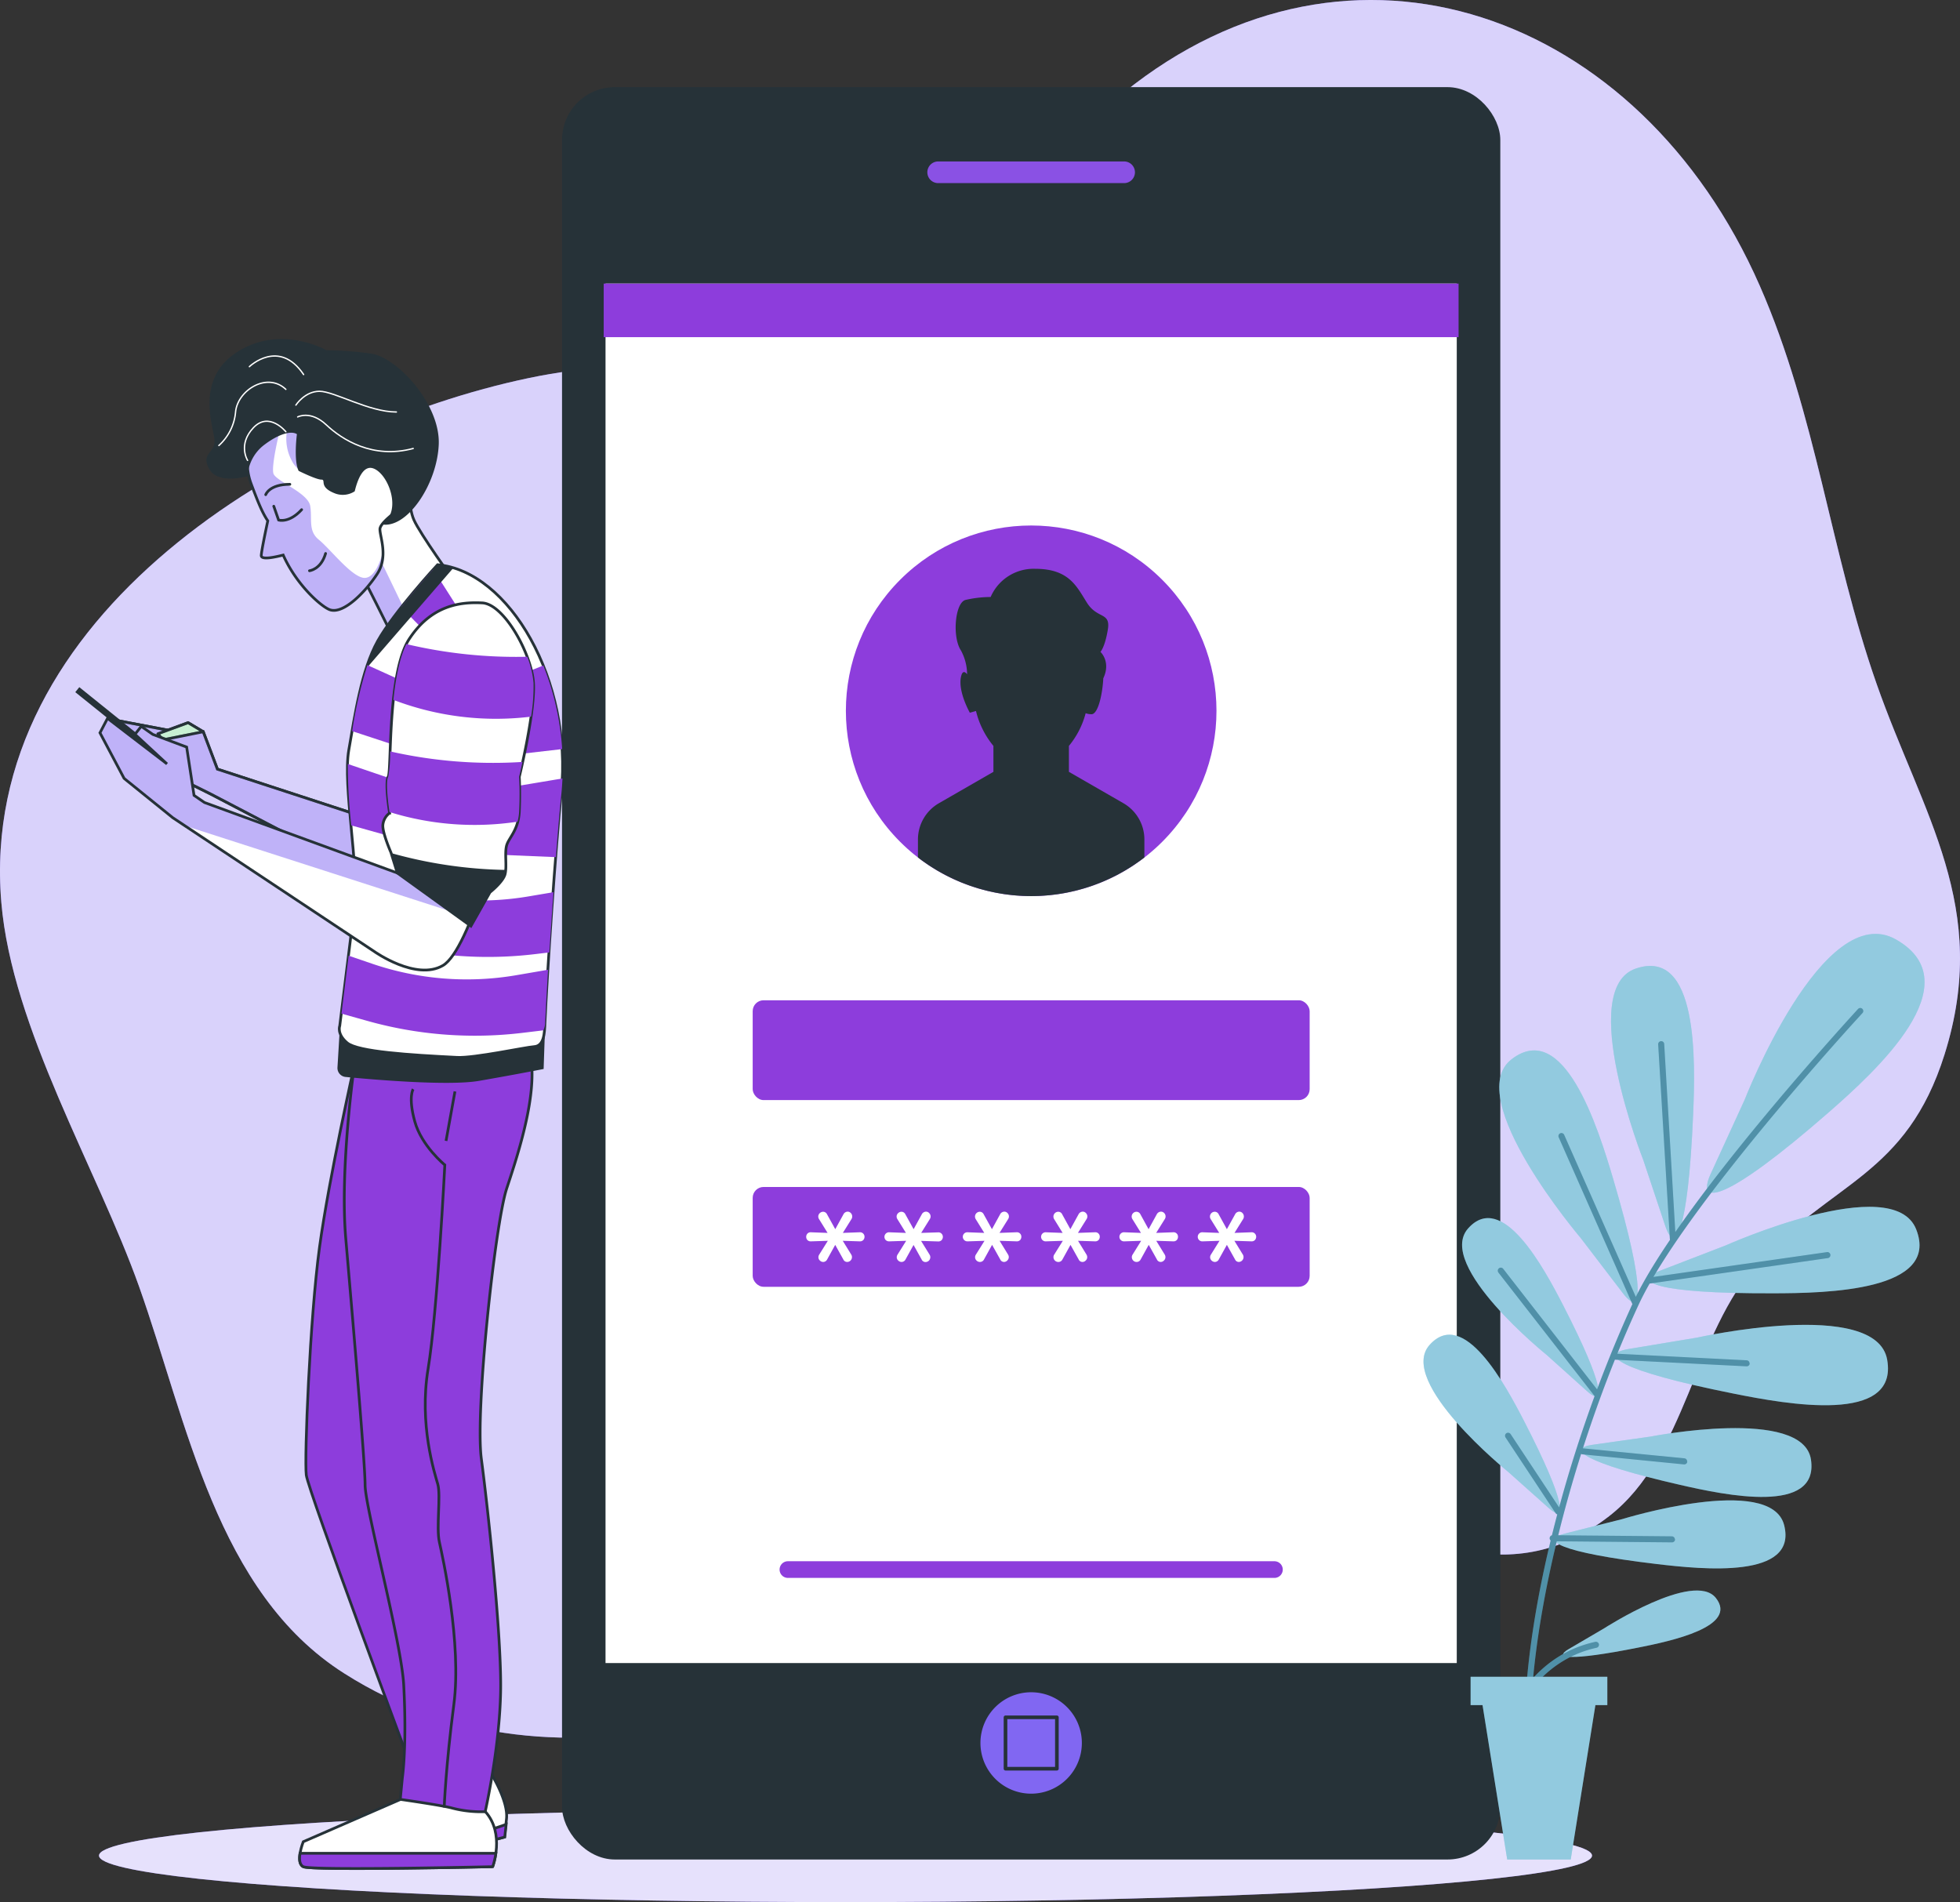 <svg xmlns="http://www.w3.org/2000/svg" xmlns:xlink="http://www.w3.org/1999/xlink" width="721.317" height="700" viewBox="0 0 721.317 700"><rect x="0" y="0" width="721.317" height="700" fill="#333333" stroke="none"/><defs><style>.a,.b,.c,.f,.g,.i,.n{fill:#fff;}.a,.ab,.b,.c,.i,.k,.l,.q,.r,.t,.u,.y,.z{stroke:#263238;}.a,.ab,.c,.i,.q,.r,.y,.z{stroke-miterlimit:10;}.a,.ab,.b,.q,.r,.t,.u{stroke-width:1.004px;}.aa,.b,.k,.l,.t,.u{stroke-linejoin:round;}.d,.l,.q,.w{fill:#8167f2;}.e{opacity:0.7;}.g{opacity:0.8;}.h{fill:#263238;}.i,.k,.l{stroke-width:1.337px;}.ab,.j{fill:#8d3ddc;}.k{fill:#8a51e4;}.aa,.k,.l,.z{stroke-linecap:round;}.m{fill:#64b4d2;}.n{opacity:0.3;}.o{opacity:0.2;}.p{clip-path:url(#a);}.q,.t,.w{opacity:0.5;}.aa,.r,.u,.y,.z{fill:none;}.s{clip-path:url(#b);}.t{fill:#92e3a9;}.v{clip-path:url(#c);}.x{clip-path:url(#d);}.aa{stroke:#fff;stroke-width:0.5px;}.ac{clip-path:url(#e);}</style><clipPath id="a"><path class="a" d="M165.188,230.152l-58.525-19.106-5.207-13.756-11.89-.373L67.99,192.83l2.595,4.461L97.741,217l6.7,3.341,61.209,31.973Z" transform="translate(-67.99 -192.83)"/></clipPath><clipPath id="b"><path class="b" d="M94.134,196.8l-5.581-3.341L77.41,197.548l1.848,2.222Z" transform="translate(-77.41 -193.46)"/></clipPath><clipPath id="c"><path class="a" d="M138.758,145.858s-.906,8,1.351,13.134S154.9,181.528,154.9,181.528l-23.389,18.75s-9.7-19.55-11.552-22.713-4.07-16.777,1.955-26.535S136.607,138.642,138.758,145.858Z" transform="translate(-117.978 -141.747)"/></clipPath><clipPath id="d"><path class="c" d="M163.3,147.316c-1.44-8.886-11.623-26.961-27.779-26.268-10.486.462-15.391,2.577-19.941,5.154a58.648,58.648,0,0,0-10.308,7.713c-7.891,9.473-10.664,12.068-9.135,19.319a21.753,21.753,0,0,0,1.333,8.5c2.417,6.451,4.07,10.664,6.167,13.738-.64,3-2.31,10.93-2.4,12.743s5.332.551,8.069-.142c5.083,11.374,14.4,19.266,17.293,20.172,5.047,1.582,13.027-6.718,17.257-13.152s1.031-13.667,1.049-16.546,9.508-9.206,13.027-11.215S164.721,156.185,163.3,147.316Z" transform="translate(-95.733 -121.029)"/></clipPath><clipPath id="e"><path class="a" d="M206.225,171.54s12.6,8.584,12.885,28.863c.124,8.886-.8,17.186-2.844,31.742s-14.734,61.955-24.615,67.714-25.219-5.118-25.219-5.118L92.249,245.492,74.316,231.007,65.43,214.23l2.79-5.332L90.1,225.675,78.315,214.781l2.31-2.932,4.265,2.968,12.441,4.656,2.719,17.773,3.839,2.63,70.966,25.93s-.889-38.193-.231-45.5,1.564-25.664,9.384-38.975" transform="translate(-65.43 -171.54)"/></clipPath></defs><g transform="translate(-44.73 -43.816)"><g transform="translate(44.73 43.816)"><path class="d" d="M692.364,149c-44.218-100.824-150.356-138.786-234.1-71.09-32.7,26.41-53.1,68.442-93.146,85.309-37.571,15.818-85.166,11.161-125.795,19.728-86.517,18.128-203,86.908-194.113,192.886C49.1,422.256,80.417,473.814,95.9,517.25c17.773,49.977,28.436,112.5,75.48,142.376,80.652,51.292,177.94,9.366,250.594-31.991,39.1-22.234,60.622-35.9,102.726-28.276,38.975,7.109,74.076,31.991,112.163,2.47,28.6-22.162,30.96-67.074,54.971-93.448,27.05-29.716,54.473-31.866,68.531-76.529,17.044-54.189-8.069-88.046-25.042-136.458S713.194,196.437,692.364,149Z" transform="translate(-44.73 -43.816)"/><g class="e"><path class="f" d="M692.364,149c-44.218-100.824-150.356-138.786-234.1-71.09-32.7,26.41-53.1,68.442-93.146,85.309-37.571,15.818-85.166,11.161-125.795,19.728-86.517,18.128-203,86.908-194.113,192.886C49.1,422.256,80.417,473.814,95.9,517.25c17.773,49.977,28.436,112.5,75.48,142.376,80.652,51.292,177.94,9.366,250.594-31.991,39.1-22.234,60.622-35.9,102.726-28.276,38.975,7.109,74.076,31.991,112.163,2.47,28.6-22.162,30.96-67.074,54.971-93.448,27.05-29.716,54.473-31.866,68.531-76.529,17.044-54.189-8.069-88.046-25.042-136.458S713.194,196.437,692.364,149Z" transform="translate(-44.73 -43.816)"/></g></g><g transform="translate(81.164 709.586)"><ellipse class="d" cx="274.729" cy="17.115" rx="274.729" ry="17.115"/><ellipse class="g" cx="274.729" cy="17.115" rx="274.729" ry="17.115"/></g><g transform="translate(251.568 75.885)"><rect class="h" width="345.304" height="652.255" rx="19.43"/><rect class="i" width="314.611" height="509.008" transform="translate(15.338 71.624)"/><circle class="j" cx="68.194" cy="68.194" r="68.194" transform="translate(76.214 229.515) rotate(-45)"/><path class="j" d="M388.276,373.232H209.235a3.057,3.057,0,0,1-3.075-3.057h0a3.057,3.057,0,0,1,3.075-3.075H388.276a3.057,3.057,0,0,1,3.057,3.075h0A3.057,3.057,0,0,1,388.276,373.232Z" transform="translate(-126.094 175.392)"/><rect class="j" width="204.972" height="36.736" rx="4.01" transform="translate(70.166 336.045)"/><rect class="j" width="204.972" height="36.736" rx="4.01" transform="translate(70.166 404.754)"/><path class="h" d="M310.432,247.872,290.367,236.32v-9.544a31.385,31.385,0,0,0,6.167-12.032,6.469,6.469,0,0,0,2.151.373c2.488,0,4.07-7.713,4.337-13.223,2.9-6.132-1.049-9.722-1.049-9.722s1.635-1.635,2.719-8.193-3.821-3.821-7.642-9.828S290.492,161.6,277.944,161.6a17.239,17.239,0,0,0-16.386,10.379,41.52,41.52,0,0,0-9.277,1.084c-3.839,1.084-4.923,13.649-1.653,18.572A18.715,18.715,0,0,1,252.9,200.4c-.871-1.066-1.777-1.351-2.275,1.066-1.084,5.456,3.288,13.1,3.288,13.1l2.257-.64a31.991,31.991,0,0,0,6.416,12.85v9.544l-20.065,11.552a15.427,15.427,0,0,0-7.713,13.347v6.611a68.158,68.158,0,0,0,83.336,0V261.22A15.391,15.391,0,0,0,310.432,247.872Z" transform="translate(-103.826 15.66)"/><path class="f" d="M217.946,313.229a1.778,1.778,0,0,1-1.226-.515,1.653,1.653,0,0,1-.551-1.244,1.777,1.777,0,0,1,.266-.906l3.2-5.119-6.238.2a1.671,1.671,0,0,1-1.28-.48,1.777,1.777,0,0,1,0-2.364,1.617,1.617,0,0,1,1.28-.5l6.149.231-3.163-5.1a1.777,1.777,0,0,1-.267-.924,1.653,1.653,0,0,1,.551-1.244,1.778,1.778,0,0,1,1.226-.515,1.6,1.6,0,0,1,1.44.924l3.039,5.492,3-5.456a1.777,1.777,0,0,1,1.546-1,1.617,1.617,0,0,1,1.191.533,1.812,1.812,0,0,1,.267,2.133l-3.217,5.154,6.238-.231a1.617,1.617,0,0,1,1.28.5,1.653,1.653,0,0,1,.462,1.173,1.777,1.777,0,0,1-.462,1.191,1.671,1.671,0,0,1-1.28.48l-6.274-.2,3.128,5.065a1.782,1.782,0,0,1-1.511,2.719,1.564,1.564,0,0,1-1.422-.96l-2.968-5.332-2.95,5.332A1.67,1.67,0,0,1,217.946,313.229Z" transform="translate(-121.814 119.126)"/><path class="f" d="M234.178,313.229a1.777,1.777,0,0,1-1.226-.515,1.653,1.653,0,0,1-.551-1.244,1.778,1.778,0,0,1,.267-.906l3.2-5.119-6.22.2a1.778,1.778,0,0,1-1.3-.48,1.688,1.688,0,0,1,1.3-2.861l6.132.231-3.163-5.1a1.778,1.778,0,0,1-.267-.924,1.653,1.653,0,0,1,.551-1.244,1.777,1.777,0,0,1,1.226-.515,1.6,1.6,0,0,1,1.44.924l3.039,5.492,3-5.456a1.777,1.777,0,0,1,1.546-1,1.581,1.581,0,0,1,1.191.533,1.739,1.739,0,0,1,.267,2.133l-3.217,5.154,6.256-.2a1.581,1.581,0,0,1,1.262.5,1.653,1.653,0,0,1,.462,1.173,1.778,1.778,0,0,1-.462,1.191,1.635,1.635,0,0,1-1.262.48l-6.292-.2,3.128,5.065a1.782,1.782,0,0,1-1.511,2.719,1.564,1.564,0,0,1-1.422-.96l-2.968-5.332-2.95,5.332A1.671,1.671,0,0,1,234.178,313.229Z" transform="translate(-109.218 119.126)"/><path class="f" d="M250.408,313.229a1.777,1.777,0,0,1-1.244-.515,1.653,1.653,0,0,1-.551-1.244,1.778,1.778,0,0,1,.267-.906l3.2-5.118-6.22.2a1.688,1.688,0,0,1-1.3-2.844,1.671,1.671,0,0,1,1.3-.5l6.132.231-3.164-5.1a1.783,1.783,0,0,1,1.528-2.684,1.6,1.6,0,0,1,1.422.924l3.039,5.492,3-5.456a1.777,1.777,0,0,1,1.546-1,1.582,1.582,0,0,1,1.191.533,1.739,1.739,0,0,1,.267,2.133l-3.217,5.154,6.256-.231a1.617,1.617,0,0,1,1.777,1.671,1.777,1.777,0,0,1-.444,1.191,1.671,1.671,0,0,1-1.28.48l-6.274-.2,3.11,5.065a1.726,1.726,0,0,1-.284,2.186,1.671,1.671,0,0,1-1.209.533,1.546,1.546,0,0,1-1.4-.96l-2.986-5.332-2.95,5.332a1.653,1.653,0,0,1-1.511.96Z" transform="translate(-96.603 119.126)"/><path class="f" d="M266.624,313.229a1.79,1.79,0,0,1-1.777-1.76,1.67,1.67,0,0,1,.249-.906l3.2-5.119-6.22.2a1.674,1.674,0,1,1,0-3.341l6.149.231-3.146-5.1a1.783,1.783,0,0,1,1.529-2.684,1.6,1.6,0,0,1,1.44.924l3.021,5.492,3-5.456a1.777,1.777,0,0,1,1.546-1,1.581,1.581,0,0,1,1.191.533,1.739,1.739,0,0,1,.267,2.133l-3.217,5.154,6.256-.231a1.617,1.617,0,0,1,1.777,1.671,1.778,1.778,0,0,1-.444,1.191,1.672,1.672,0,0,1-1.28.48l-6.274-.2L277,310.51a1.777,1.777,0,0,1,.267.942,1.652,1.652,0,0,1-.551,1.244,1.671,1.671,0,0,1-1.209.533,1.546,1.546,0,0,1-1.4-.96l-2.986-5.332-2.95,5.332a1.653,1.653,0,0,1-1.546.96Z" transform="translate(-83.992 119.126)"/><path class="f" d="M282.844,313.229a1.762,1.762,0,0,1-1.511-2.666l3.181-5.119-6.22.2a1.674,1.674,0,1,1,0-3.341l6.149.231-3.164-5.1a1.769,1.769,0,0,1,1.511-2.684,1.6,1.6,0,0,1,1.44.924l3.021,5.492,3-5.456a1.777,1.777,0,0,1,1.546-1,1.618,1.618,0,0,1,1.209.533,1.765,1.765,0,0,1,.249,2.133l-3.217,5.154,6.256-.231a1.617,1.617,0,0,1,1.777,1.671,1.777,1.777,0,0,1-.444,1.191,1.671,1.671,0,0,1-1.28.48l-6.274-.2,3.11,5.065a1.778,1.778,0,0,1,.267.942,1.653,1.653,0,0,1-.551,1.244,1.671,1.671,0,0,1-1.209.533,1.546,1.546,0,0,1-1.4-.96l-2.986-5.332-2.95,5.332a1.653,1.653,0,0,1-1.511.96Z" transform="translate(-71.385 119.126)"/><path class="f" d="M299.077,313.229a1.778,1.778,0,0,1-1.226-.515,1.652,1.652,0,0,1-.551-1.244,1.777,1.777,0,0,1,.266-.906l3.181-5.118-6.22.2a1.674,1.674,0,0,1-1.3-2.844,1.617,1.617,0,0,1,1.28-.5l6.149.231-3.163-5.1a1.77,1.77,0,0,1,1.511-2.684,1.6,1.6,0,0,1,1.44.924l3.021,5.492,3.021-5.456a1.777,1.777,0,0,1,1.528-1,1.618,1.618,0,0,1,1.208.533,1.812,1.812,0,0,1,.267,2.133l-3.217,5.154,6.238-.231a1.617,1.617,0,0,1,1.28.5,1.653,1.653,0,0,1,.462,1.173,1.777,1.777,0,0,1-.462,1.191,1.671,1.671,0,0,1-1.28.48l-6.274-.2,3.11,5.065a1.8,1.8,0,0,1-1.493,2.719,1.546,1.546,0,0,1-1.4-.96l-2.986-5.332-2.95,5.332a1.652,1.652,0,0,1-1.439.96Z" transform="translate(-58.791 119.126)"/><rect class="j" width="314.611" height="19.71" transform="translate(15.338 72.299)"/><path class="k" d="M309.461,86.183H241.036a4.656,4.656,0,0,1-4.656-4.656h0a4.656,4.656,0,0,1,4.656-4.656h68.425a4.656,4.656,0,0,1,4.656,4.656h0a4.656,4.656,0,0,1-4.656,4.656Z" transform="translate(-102.605 -50.193)"/><path class="d" d="M285.073,412.909a18.661,18.661,0,1,0-18.643,18.643A18.661,18.661,0,0,0,285.073,412.909Z" transform="translate(-93.768 196.479)"/><rect class="l" width="18.91" height="18.91" transform="translate(163.206 599.933)"/></g><g transform="translate(568.607 387.503)"><path class="m" d="M420.368,320.379s-24.775-62.951-2.719-70.433c22.962-7.8,21.949,33.768,21.061,54.029-1.866,43.294-6.647,51.345-10.219,40.77Zm-7.447,49.106c6.807,8.886,8.726-.32-3.555-41.89-5.758-19.55-18.27-59.094-37.465-44.254-18.43,14.218,25.432,65.759,25.432,65.759ZM399.77,405.563c6.487,5.758,6.611-1.511-8.8-31.529-7.234-14.058-22.536-42.512-35.065-28.436-12.032,13.578,28.969,46.582,28.969,46.582Zm-14.218,42.9c6.487,5.776,6.611-1.511-8.8-31.511-7.233-14.058-22.536-42.53-35.065-28.436-11.961,13.614,28.916,46.618,28.916,46.618Zm41.055-87.335c-10.379,4.052-2.133,8.46,41.215,8.335,20.332,0,61.849-.924,53-23.513-8.478-21.7-70.22,5.936-70.22,5.936Zm-11.819,28.863c-10.984,1.9-3.768,7.873,38.744,16.369,19.923,4,60.782,11.375,56.606-12.441-4-22.962-70.006-8.14-70.006-8.14Zm-13.223,35.243c-9.349,1.351-3.377,6.558,32.364,14.733,16.76,3.839,51.15,11.037,48.164-9.277-2.844-19.55-59.005-8.5-59.005-8.5Zm-10.042,32.648c-9.153,2.328-2.666,6.878,33.768,11.215,17.062,2.026,52.02,5.545,46.92-14.342-4.923-19.088-59.592-2.186-59.592-2.186ZM445.09,325.711c-5.332,11.943,5.741,10.13,43.383-22.713,17.63-15.409,53-47.648,24.988-63.7-26.89-15.427-55.806,59.005-55.806,59.005Zm-52.18,174.7c-5.634,3.288-.107,4.568,25.735-.587,12.121-2.4,36.772-7.731,28.436-18.252-8.069-10.13-41.126,11.2-41.126,11.2Z" transform="translate(-339.496 -237.196)"/><path class="n" d="M420.368,320.379s-24.775-62.951-2.719-70.433c22.962-7.8,21.949,33.768,21.061,54.029-1.866,43.294-6.647,51.345-10.219,40.77Zm-7.447,49.106c6.807,8.886,8.726-.32-3.555-41.89-5.758-19.55-18.27-59.094-37.465-44.254-18.43,14.218,25.432,65.759,25.432,65.759ZM399.77,405.563c6.487,5.758,6.611-1.511-8.8-31.529-7.234-14.058-22.536-42.512-35.065-28.436-12.032,13.578,28.969,46.582,28.969,46.582Zm-14.218,42.9c6.487,5.776,6.611-1.511-8.8-31.511-7.233-14.058-22.536-42.53-35.065-28.436-11.961,13.614,28.916,46.618,28.916,46.618Zm41.055-87.335c-10.379,4.052-2.133,8.46,41.215,8.335,20.332,0,61.849-.924,53-23.513-8.478-21.7-70.22,5.936-70.22,5.936Zm-11.819,28.863c-10.984,1.9-3.768,7.873,38.744,16.369,19.923,4,60.782,11.375,56.606-12.441-4-22.962-70.006-8.14-70.006-8.14Zm-13.223,35.243c-9.349,1.351-3.377,6.558,32.364,14.733,16.76,3.839,51.15,11.037,48.164-9.277-2.844-19.55-59.005-8.5-59.005-8.5Zm-10.042,32.648c-9.153,2.328-2.666,6.878,33.768,11.215,17.062,2.026,52.02,5.545,46.92-14.342-4.923-19.088-59.592-2.186-59.592-2.186ZM445.09,325.711c-5.332,11.943,5.741,10.13,43.383-22.713,17.63-15.409,53-47.648,24.988-63.7-26.89-15.427-55.806,59.005-55.806,59.005Zm-52.18,174.7c-5.634,3.288-.107,4.568,25.735-.587,12.121-2.4,36.772-7.731,28.436-18.252-8.069-10.13-41.126,11.2-41.126,11.2Z" transform="translate(-339.496 -237.196)"/><path class="m" d="M419.334,337.762l-4.319-71.855m-9.348,95.563-27.3-61.8M476.118,343.5,410.7,352.887m-19.177,41.89L356.1,349.332m41.641,31.511,48.8,2.453m-60.356,32.4,37.323,3.7M377.178,437.84l-18.537-27.885m16.4,37.731,43.881.409m-52.767,81.914a1.12,1.12,0,0,0,1.031-1.191c-2.79-41.908,13.418-110.546,39.42-166.885,16.617-36.007,81.754-106.778,82.447-107.489a1.12,1.12,0,0,0,0-1.582,1.1,1.1,0,0,0-1.564,0c-.658.711-66.061,71.748-82.82,108.075-26.481,57.708-42.477,125.1-39.633,168.022a1.138,1.138,0,0,0,1.12,1.049Zm53.158-191.145a1.12,1.12,0,0,0,1.049-1.173l-4.248-71.89a1.1,1.1,0,0,0-1.173-1.049,1.12,1.12,0,0,0-1.048,1.173l4.319,71.855a1.1,1.1,0,0,0,1.1,1.049Zm-13.258,23.62a1.12,1.12,0,0,0,.569-1.457l-27.316-61.8a1.106,1.106,0,0,0-2.026.889l27.3,61.8a1.12,1.12,0,0,0,1.013.675,1.1,1.1,0,0,0,.533-.107Zm4.727-8.531,65.385-9.348a1.12,1.12,0,1,0-.3-2.2l-65.386,9.348a1.1,1.1,0,0,0,.142,2.2Zm-18.643,41.712a1.12,1.12,0,0,0,.2-1.564L356.9,348.568a1.122,1.122,0,1,0-1.777,1.368l35.51,45.6a1.1,1.1,0,0,0,.871.427,1.12,1.12,0,0,0,.711-.3Zm55.38-12.316a1.12,1.12,0,0,0-1.066-1.155l-48.715-2.47a1.12,1.12,0,0,0-.107,2.222l48.8,2.47h0a1.12,1.12,0,0,0,1.155-1.066Zm-22.98,36.15a1.1,1.1,0,0,0-1-1.226l-37.323-3.679a1.1,1.1,0,0,0-1.209,1,1.12,1.12,0,0,0,1,1.208l37.323,3.7h.107a1.1,1.1,0,0,0,1.173-1Zm-46.831,19.266a1.12,1.12,0,0,0,.32-1.546l-18.448-27.885a1.138,1.138,0,0,0-1.546-.3,1.12,1.12,0,0,0-.32,1.546l18.448,27.885a1.156,1.156,0,0,0,.942.5,1.067,1.067,0,0,0,.675-.2Zm42.334,9.331a1.138,1.138,0,0,0-1.1-1.12l-43.881-.409h0a1.1,1.1,0,0,0-1.1,1.1,1.084,1.084,0,0,0,1.1,1.12l43.881.409h0a1.12,1.12,0,0,0,1.173-1.1Zm-58.881,65.616c.089-.2,7.571-20.812,30.071-25.735a1.119,1.119,0,0,0,.853-1.333,1.137,1.137,0,0,0-1.333-.835c-23.726,5.19-31.6,26.961-31.689,27.174a1.137,1.137,0,0,0,.693,1.422h.356a1.1,1.1,0,0,0,1.12-.693Zm4.994,16.3a1.12,1.12,0,0,0,1.031-1.191c-2.79-41.908,13.418-110.546,39.42-166.885,16.617-36.007,81.754-106.778,82.447-107.489a1.12,1.12,0,0,0,0-1.582,1.1,1.1,0,0,0-1.564,0c-.658.711-66.061,71.748-82.82,108.075-26.481,57.708-42.477,125.1-39.633,168.022a1.138,1.138,0,0,0,1.12,1.049Zm53.158-191.145a1.12,1.12,0,0,0,1.048-1.173l-4.248-71.89a1.1,1.1,0,0,0-1.173-1.049,1.12,1.12,0,0,0-1.048,1.173l4.319,71.855a1.1,1.1,0,0,0,1.1,1.049Zm-13.258,23.62a1.119,1.119,0,0,0,.569-1.457l-27.316-61.8a1.106,1.106,0,0,0-2.026.889l27.3,61.8a1.12,1.12,0,0,0,1.013.675,1.1,1.1,0,0,0,.533-.107Zm4.728-8.531,65.385-9.348a1.12,1.12,0,1,0-.3-2.2l-65.386,9.348a1.1,1.1,0,0,0,.142,2.2Zm-18.643,41.712a1.12,1.12,0,0,0,.2-1.564L356.9,348.568a1.122,1.122,0,0,0-1.777,1.368l35.51,45.6a1.1,1.1,0,0,0,.871.427,1.12,1.12,0,0,0,.711-.3Zm55.38-12.316a1.12,1.12,0,0,0-1.066-1.155l-48.715-2.47a1.12,1.12,0,0,0-.107,2.222l48.8,2.47h0a1.12,1.12,0,0,0,1.155-1.066Zm-22.98,36.15a1.1,1.1,0,0,0-1-1.226l-37.323-3.679a1.1,1.1,0,0,0-1.208,1,1.12,1.12,0,0,0,1,1.208l37.323,3.7h.107a1.1,1.1,0,0,0,1.173-1Zm-46.831,19.266a1.12,1.12,0,0,0,.32-1.546l-18.448-27.885a1.137,1.137,0,0,0-1.546-.3,1.12,1.12,0,0,0-.32,1.546l18.448,27.885a1.156,1.156,0,0,0,.942.5,1.067,1.067,0,0,0,.675-.2Zm42.334,9.331a1.138,1.138,0,0,0-1.1-1.12l-43.881-.409h0a1.1,1.1,0,0,0-1.1,1.1,1.084,1.084,0,0,0,1.1,1.12l43.881.409h0a1.12,1.12,0,0,0,1.173-1.1Zm-58.881,65.616c.089-.2,7.571-20.812,30.071-25.735a1.119,1.119,0,0,0,.853-1.333,1.137,1.137,0,0,0-1.333-.835c-23.727,5.19-31.6,26.961-31.689,27.174a1.137,1.137,0,0,0,.693,1.422h.356a1.1,1.1,0,0,0,1.119-.693Z" transform="translate(-327.532 -225.272)"/><path class="o" d="M419.334,337.762l-4.319-71.855m-9.348,95.563-27.3-61.8M476.118,343.5,410.7,352.887m-19.177,41.89L356.1,349.332m41.641,31.511,48.8,2.453m-60.356,32.4,37.323,3.7M377.178,437.84l-18.537-27.885m16.4,37.731,43.881.409m-52.767,81.914a1.12,1.12,0,0,0,1.031-1.191c-2.79-41.908,13.418-110.546,39.42-166.885,16.617-36.007,81.754-106.778,82.447-107.489a1.12,1.12,0,0,0,0-1.582,1.1,1.1,0,0,0-1.564,0c-.658.711-66.061,71.748-82.82,108.075-26.481,57.708-42.477,125.1-39.633,168.022a1.138,1.138,0,0,0,1.12,1.049Zm53.158-191.145a1.12,1.12,0,0,0,1.049-1.173l-4.248-71.89a1.1,1.1,0,0,0-1.173-1.049,1.12,1.12,0,0,0-1.048,1.173l4.319,71.855a1.1,1.1,0,0,0,1.1,1.049Zm-13.258,23.62a1.12,1.12,0,0,0,.569-1.457l-27.316-61.8a1.106,1.106,0,0,0-2.026.889l27.3,61.8a1.12,1.12,0,0,0,1.013.675,1.1,1.1,0,0,0,.533-.107Zm4.727-8.531,65.385-9.348a1.12,1.12,0,1,0-.3-2.2l-65.386,9.348a1.1,1.1,0,0,0,.142,2.2Zm-18.643,41.712a1.12,1.12,0,0,0,.2-1.564L356.9,348.568a1.122,1.122,0,1,0-1.777,1.368l35.51,45.6a1.1,1.1,0,0,0,.871.427,1.12,1.12,0,0,0,.711-.3Zm55.38-12.316a1.12,1.12,0,0,0-1.066-1.155l-48.715-2.47a1.12,1.12,0,0,0-.107,2.222l48.8,2.47h0a1.12,1.12,0,0,0,1.155-1.066Zm-22.98,36.15a1.1,1.1,0,0,0-1-1.226l-37.323-3.679a1.1,1.1,0,0,0-1.209,1,1.12,1.12,0,0,0,1,1.208l37.323,3.7h.107a1.1,1.1,0,0,0,1.173-1Zm-46.831,19.266a1.12,1.12,0,0,0,.32-1.546l-18.448-27.885a1.138,1.138,0,0,0-1.546-.3,1.12,1.12,0,0,0-.32,1.546l18.448,27.885a1.156,1.156,0,0,0,.942.5,1.067,1.067,0,0,0,.675-.2Zm42.334,9.331a1.138,1.138,0,0,0-1.1-1.12l-43.881-.409h0a1.1,1.1,0,0,0-1.1,1.1,1.084,1.084,0,0,0,1.1,1.12l43.881.409h0a1.12,1.12,0,0,0,1.173-1.1Zm-58.881,65.616c.089-.2,7.571-20.812,30.071-25.735a1.119,1.119,0,0,0,.853-1.333,1.137,1.137,0,0,0-1.333-.835c-23.726,5.19-31.6,26.961-31.689,27.174a1.137,1.137,0,0,0,.693,1.422h.356a1.1,1.1,0,0,0,1.12-.693Zm4.994,16.3a1.12,1.12,0,0,0,1.031-1.191c-2.79-41.908,13.418-110.546,39.42-166.885,16.617-36.007,81.754-106.778,82.447-107.489a1.12,1.12,0,0,0,0-1.582,1.1,1.1,0,0,0-1.564,0c-.658.711-66.061,71.748-82.82,108.075-26.481,57.708-42.477,125.1-39.633,168.022a1.138,1.138,0,0,0,1.12,1.049Zm53.158-191.145a1.12,1.12,0,0,0,1.048-1.173l-4.248-71.89a1.1,1.1,0,0,0-1.173-1.049,1.12,1.12,0,0,0-1.048,1.173l4.319,71.855a1.1,1.1,0,0,0,1.1,1.049Zm-13.258,23.62a1.119,1.119,0,0,0,.569-1.457l-27.316-61.8a1.106,1.106,0,0,0-2.026.889l27.3,61.8a1.12,1.12,0,0,0,1.013.675,1.1,1.1,0,0,0,.533-.107Zm4.728-8.531,65.385-9.348a1.12,1.12,0,1,0-.3-2.2l-65.386,9.348a1.1,1.1,0,0,0,.142,2.2Zm-18.643,41.712a1.12,1.12,0,0,0,.2-1.564L356.9,348.568a1.122,1.122,0,0,0-1.777,1.368l35.51,45.6a1.1,1.1,0,0,0,.871.427,1.12,1.12,0,0,0,.711-.3Zm55.38-12.316a1.12,1.12,0,0,0-1.066-1.155l-48.715-2.47a1.12,1.12,0,0,0-.107,2.222l48.8,2.47h0a1.12,1.12,0,0,0,1.155-1.066Zm-22.98,36.15a1.1,1.1,0,0,0-1-1.226l-37.323-3.679a1.1,1.1,0,0,0-1.208,1,1.12,1.12,0,0,0,1,1.208l37.323,3.7h.107a1.1,1.1,0,0,0,1.173-1Zm-46.831,19.266a1.12,1.12,0,0,0,.32-1.546l-18.448-27.885a1.137,1.137,0,0,0-1.546-.3,1.12,1.12,0,0,0-.32,1.546l18.448,27.885a1.156,1.156,0,0,0,.942.5,1.067,1.067,0,0,0,.675-.2Zm42.334,9.331a1.138,1.138,0,0,0-1.1-1.12l-43.881-.409h0a1.1,1.1,0,0,0-1.1,1.1,1.084,1.084,0,0,0,1.1,1.12l43.881.409h0a1.12,1.12,0,0,0,1.173-1.1Zm-58.881,65.616c.089-.2,7.571-20.812,30.071-25.735a1.119,1.119,0,0,0,.853-1.333,1.137,1.137,0,0,0-1.333-.835c-23.727,5.19-31.6,26.961-31.689,27.174a1.137,1.137,0,0,0,.693,1.422h.356a1.1,1.1,0,0,0,1.119-.693Z" transform="translate(-327.532 -225.272)"/><path class="m" d="M399.564,391.03H349.25v10.415h4.39l9.082,56.819h23.371l9.082-56.819h4.39Z" transform="translate(-331.915 -117.626)"/><path class="n" d="M399.564,391.03H349.25v10.415h4.39l9.082,56.819h23.371l9.082-56.819h4.39Z" transform="translate(-331.915 -117.626)"/></g><g transform="translate(72.42 168.604)"><path class="a" d="M165.188,230.152l-58.525-19.106-5.207-13.756-11.89-.373L67.99,192.83l2.595,4.461L97.741,217l6.7,3.341,61.209,31.973Z" transform="translate(-54.341 -52.781)"/><path class="b" d="M94.134,196.8l-5.581-3.341L77.41,197.548l1.848,2.222Z" transform="translate(-47.019 -52.292)"/><path class="f" d="M165.188,230.152l-58.525-19.106-5.207-13.756-11.89-.373L67.99,192.83l2.595,4.461L97.741,217l6.7,3.341,61.209,31.973Z" transform="translate(-54.341 -52.781)"/><g class="p" transform="translate(13.649 140.048)"><path class="q" d="M165.188,230.152l-58.525-19.106-5.207-13.756-11.89-.373L67.99,192.83l2.595,4.461L97.741,217l6.7,3.341,61.209,31.973Z" transform="translate(-67.99 -192.83)"/></g><path class="r" d="M165.188,230.152l-58.525-19.106-5.207-13.756-11.89-.373L67.99,192.83l2.595,4.461L97.741,217l6.7,3.341,61.209,31.973Z" transform="translate(-54.341 -52.781)"/><path class="f" d="M94.134,196.8l-5.581-3.341L77.41,197.548l1.848,2.222Z" transform="translate(-47.019 -52.292)"/><g class="s" transform="translate(30.391 141.168)"><path class="t" d="M94.134,196.8l-5.581-3.341L77.41,197.548l1.848,2.222Z" transform="translate(-77.41 -193.46)"/></g><path class="u" d="M94.134,196.8l-5.581-3.341L77.41,197.548l1.848,2.222Z" transform="translate(-47.019 -52.292)"/><path class="f" d="M138.758,145.858s-.906,8,1.351,13.134S154.9,181.528,154.9,181.528l-23.389,18.75s-9.7-19.55-11.552-22.713-4.07-16.777,1.955-26.535S136.607,138.642,138.758,145.858Z" transform="translate(-15.487 -92.487)"/><g class="v" transform="translate(102.491 49.26)"><path class="w" d="M125.3,158.52l10.148,21.043-5.4,7.7-10.2-18.217Z" transform="translate(-116.531 -128.71)"/></g><path class="r" d="M138.758,145.858s-.906,8,1.351,13.134S154.9,181.528,154.9,181.528l-23.389,18.75s-9.7-19.55-11.552-22.713-4.07-16.777,1.955-26.535S136.607,138.642,138.758,145.858Z" transform="translate(-15.487 -92.487)"/><path class="f" d="M163.3,147.316c-1.44-8.886-11.623-26.961-27.779-26.268-10.486.462-15.391,2.577-19.941,5.154a58.648,58.648,0,0,0-10.308,7.713c-7.891,9.473-10.664,12.068-9.135,19.319a21.753,21.753,0,0,0,1.333,8.5c2.417,6.451,4.07,10.664,6.167,13.738-.64,3-2.31,10.93-2.4,12.743s5.332.551,8.069-.142c5.083,11.374,14.4,19.266,17.293,20.172,5.047,1.582,13.027-6.718,17.257-13.152s1.031-13.667,1.049-16.546,9.508-9.206,13.027-11.215S164.721,156.185,163.3,147.316Z" transform="translate(-32.777 -108.59)"/><g class="x" transform="translate(62.956 12.439)"><path class="w" d="M96.181,149.573a21.753,21.753,0,0,0,1.333,8.5c2.417,6.451,4.07,10.664,6.167,13.738-.64,3-2.31,10.93-2.4,12.743s5.332.551,8.069-.142c5.083,11.374,14.4,19.266,17.293,20.172,5.047,1.582,13.027-6.718,17.257-13.152a12.956,12.956,0,0,0,2.008-5.332c-.231-.835-.391-1.351-.391-1.351s-2.382,9.153-7.109,7.962-11.961-10.664-16-13.934-2.382-7.571-3.181-12.441-12.743-9.153-13.543-11.943,1.991-14.343,1.991-14.343,4.532-6.043,3.555-3.555a16.92,16.92,0,0,0,1.191,13.134A9.064,9.064,0,0,0,120.8,154.8l4.337-21.487-9.153-7.571-10.664,4.443C97.354,139.727,94.635,142.322,96.181,149.573Z" transform="translate(-95.707 -117.367)"/></g><path class="y" d="M163.3,147.316c-1.44-8.886-11.623-26.961-27.779-26.268-10.486.462-15.391,2.577-19.941,5.154a58.648,58.648,0,0,0-10.308,7.713c-7.891,9.473-10.664,12.068-9.135,19.319a21.753,21.753,0,0,0,1.333,8.5c2.417,6.451,4.07,10.664,6.167,13.738-.64,3-2.31,10.93-2.4,12.743s5.332.551,8.069-.142c5.083,11.374,14.4,19.266,17.293,20.172,5.047,1.582,13.027-6.718,17.257-13.152s1.031-13.667,1.049-16.546,9.508-9.206,13.027-11.215S164.721,156.185,163.3,147.316Z" transform="translate(-32.777 -108.59)"/><path class="z" d="M101.42,148.64l1.777,5.083s3.821,1.262,8.478-3.821" transform="translate(-28.357 -87.129)"/><path class="z" d="M108.81,164.783s4.23-.427,5.936-6.363" transform="translate(-22.613 -79.527)"/><path class="z" d="M99.75,147.921s1.262-3.821,8.886-3.821" transform="translate(-29.655 -90.657)"/><path class="h" d="M148.373,119.415a126.293,126.293,0,0,0-16.724-1.28s-16.742-9.651-32.826.64-8.353,28.312-8.353,32.808-5.154,4.514-1.937,10.308,14.094,2.595,14.094,2.595a15.462,15.462,0,0,1,5.812-11.286c5.794-4.5,10.415-5.474,12.334-4.177,0,0-1.28,9.651.64,13.507,0,0,6.434,3.217,8.371,3.217s-1.262,2.719,5.154,5.136a8.033,8.033,0,0,0,7.109-.835c.942-3.91,3-9.793,6.842-8.424,5.634,2.008,10.77,15.871,3.146,20.6,9.171,1.671,20.279-14.556,20.936-29.343S157.9,121.086,148.373,119.415Z" transform="translate(-39.196 -114.03)"/><path class="aa" d="M106.37,130.409s4.728-2.542,10.521,2.9,17.062,12.707,31.991,8.709" transform="translate(-24.51 -101.76)"/><path class="aa" d="M106,129.923s3.252-5.083,8.691-5.083,18.146,7.624,28.294,7.624" transform="translate(-24.797 -105.628)"/><path class="aa" d="M110.58,134.894s-6.167-7.607-11.961-1.44-2.115,12-2.115,12" transform="translate(-33.074 -100.806)"/><path class="aa" d="M90.05,146.249A18.839,18.839,0,0,0,96.2,133.915c.729-7.98,11.623-14.876,18.5-8.335" transform="translate(-37.195 -107.078)"/><path class="aa" d="M96.37,121.456s10.895-10.521,19.959,2.9" transform="translate(-32.283 -111.307)"/><path class="a" d="M171.874,410.81s6.7,10.415,5.954,17.115l-.729,6.7s-24.58,6.736-29.787,6.736-32.773-2.613-32.773-2.613l-1.191-4.727a1.564,1.564,0,0,1,.853-1.777l24.58-11.463,7.749-8.478Z" transform="translate(-19.119 116.646)"/><path class="ab" d="M150.878,427.739c6.665.516,19.319-3.555,26.659-6.149l-.515,4.656s-24.668,6.736-29.876,6.736-32.773-2.613-32.773-2.613l-.853-3.377C117.928,427.011,142.063,427.064,150.878,427.739Z" transform="translate(-18.952 125.025)"/><path class="a" d="M143.9,416.766l-35.776,15.569s-3.057,7.66,0,9.188,69.7,0,69.7,0,4.6-12.1-2.666-20.225S143.9,416.766,143.9,416.766Z" transform="translate(-24.202 120.661)"/><path class="ab" d="M177.83,432.511s-66.647,1.528-69.7,0c-1.475-.746-1.528-2.9-1.191-4.941H179a27.107,27.107,0,0,1-1.173,4.941Z" transform="translate(-24.204 129.673)"/><path class="ab" d="M125.971,267.016s-9.348,41.428-12.885,67.341-5.616,77.826-4.87,83.78,37.962,105.712,37.962,105.712l3.714,8.886,26.055-5.207s-11.908-37.962-16.369-58.81-14.218-55.1-14.218-61.049,23.1-119.663,24.757-127.128,9.153-18.928,9.153-18.928L129.383,260.6Z" transform="translate(-23.192 -0.106)"/><path class="ab" d="M119.786,269.821s-5.474,37.838-3.217,64.141,7.109,82.305,7.109,90.64,13.454,58.117,14.218,73.756c1.191,22.589-.48,33.768-.48,33.768l-.8,8.193s15.693,2.239,19.123,3.217a42.479,42.479,0,0,0,12.139,1.315s5.7-25.113,5.7-46.511-4.745-65.439-7.109-83.283,5.083-86.677,9.313-99.527,13.472-40.06,7.251-53.958S119.786,269.821,119.786,269.821Z" transform="translate(-17.007 -2.911)"/><path class="h" d="M191.055,255.65l-.569,16.92s-10.13,2.008-23.78,4.372c-11.268,1.955-39.562-.515-49.088-1.44a3.306,3.306,0,0,1-3-3.554l.924-15.285Z" transform="translate(-18.11 -3.954)"/><path class="a" d="M151.159,160.75s-16,17.293-22.02,28.045-8.406,27.228-10.664,40.2,3.857,43.436,2.133,57.423l-5.456,44.058s-1.173,2.986,2.755,6.256,23.1,4.461,40.433,5.332c6.327.32,25.219-3.75,28.312-3.946,3.732-.231,3.857-4.976,4.017-8.709.746-17.542,3.91-64.3,5.989-84.669C200.94,203.209,177.5,163.114,151.159,160.75Z" transform="translate(-17.812 -77.716)"/><path class="j" d="M193.332,236.293c.711-9.224,1.422-17.595,2.044-23.62.178-1.777.284-3.555.373-5.332l-42.494,7.109-36.5-12.441a202.221,202.221,0,0,0,1.28,22.607l35.812,10.024Z" transform="translate(-16.442 -45.646)"/><path class="j" d="M139.6,161.73c-2.417,2.684-7.216,8.14-11.783,13.934L154.8,203.087l8.886-3.555Z" transform="translate(-7.838 -76.954)"/><path class="h" d="M146.859,160.75s-16,17.293-22.02,28.045a54.544,54.544,0,0,0-4.319,10.273l32.168-37.163A30.218,30.218,0,0,0,146.859,160.75Z" transform="translate(-13.512 -77.716)"/><path class="j" d="M117.65,205.835l34.905,11.481,42.388-4.87a99.4,99.4,0,0,0-6.949-30.764l-34.177,13.7L123.266,181.54A160.787,160.787,0,0,0,117.65,205.835Z" transform="translate(-15.742 -61.557)"/><path class="j" d="M179.457,248.943a108.075,108.075,0,0,1-52.856-4.319l-8.513-2.915-2.648,21.327,9.7,2.719a146.321,146.321,0,0,0,56.748,4.372l7.838-.942a7.108,7.108,0,0,0,.675-2.755c.213-4.745.586-11.641,1.066-19.55Z" transform="translate(-17.46 -14.789)"/><path class="j" d="M182.609,232.961a107.666,107.666,0,0,1-52.856-4.336l-10.841-3.715a70.025,70.025,0,0,1-.16,11.623l-1.262,10.255,10.806,3.021a146.249,146.249,0,0,0,56.73,4.39l5.332-.64c.444-7.109.96-14.68,1.511-22.163Z" transform="translate(-15.867 -27.847)"/><rect class="h" width="44.094" height="2.364" transform="matrix(-0.779, -0.627, 0.627, -0.779, 34.364, 157.586)"/><path class="f" d="M206.225,171.54s12.6,8.584,12.885,28.863c.124,8.886-.8,17.186-2.844,31.742s-14.734,61.955-24.615,67.714-25.219-5.118-25.219-5.118L92.249,245.492,74.316,231.007,65.43,214.23l2.79-5.332L90.1,225.675,78.315,214.781l2.31-2.932,4.265,2.968,12.441,4.656,2.719,17.773,3.839,2.63,70.966,25.93s-.889-38.193-.231-45.5,1.564-25.664,9.384-38.975" transform="translate(-56.331 -69.329)"/><g class="ac" transform="translate(9.099 102.211)"><path class="w" d="M174.3,220.605c0,13.187.444,28.863.444,28.863l-70.895-25.824-3.839-2.63-2.719-17.773-12.441-4.656L80.6,195.564l-2.31,2.932,11.748,10.841L68.158,192.56,65.51,197.8,74.4,214.58l17.933,14.574,4.514,3,98.016,31.582Z" transform="translate(-65.368 -155.202)"/></g><path class="r" d="M206.225,171.54s12.6,8.584,12.885,28.863c.124,8.886-.8,17.186-2.844,31.742s-14.734,61.955-24.615,67.714-25.219-5.118-25.219-5.118L92.249,245.492,74.316,231.007,65.43,214.23l2.79-5.332L90.1,225.675,78.315,214.781l2.31-2.932,4.265,2.968,12.441,4.656,2.719,17.773,3.839,2.63,70.966,25.93s-.889-38.193-.231-45.5,1.564-25.664,9.384-38.975" transform="translate(-56.331 -69.329)"/><path class="a" d="M129.334,268.073l27.085,19.55,7.02-12.441s4.852-3.821,5.563-6.7-.2-7.553.533-10.433,4.354-5.581,4.692-12.547,0-12.778,0-12.778,5.865-24.117,5.225-34.6S168.7,169.1,160.6,168.688s-18.643.818-26.819,13.187-6.5,48.484-7.784,50.741.5,13.4.5,13.4a6.238,6.238,0,0,0-2.488,4.5c-.142,2.9,2.986,10.024,2.986,10.024Z" transform="translate(-10.809 -71.596)"/><path class="j" d="M126.024,199.41a50.158,50.158,0,0,1-.693,9.26c-1.137,2.026.16,11.179.444,13.045a105.5,105.5,0,0,0,47.115,3.555,17.579,17.579,0,0,0,.6-3.786,127.744,127.744,0,0,0,0-12.779s.515-2.151,1.226-5.421A171.54,171.54,0,0,1,126.024,199.41Z" transform="translate(-10.129 -47.667)"/><path class="j" d="M130.971,177.19c-2.541,5.1-3.963,12.761-4.781,20.527a105.871,105.871,0,0,0,50.67,6.167,67.783,67.783,0,0,0,.906-12.441,34.618,34.618,0,0,0-2.31-9.6,175.7,175.7,0,0,1-44.485-4.656Z" transform="translate(-9.105 -64.938)"/><path class="h" d="M125.68,220.45l2.293,7.34,27.085,19.55,7.02-12.441s4.852-3.821,5.563-6.7a7.89,7.89,0,0,0,.231-1.528,165.625,165.625,0,0,1-42.192-6.22Z" transform="translate(-9.501 -31.314)"/><path class="r" d="M142.007,533.7s.6-15.391,3.554-37.891-4.141-54.455-5.332-59.787.6-17.168-.587-21.327-6.949-21.9-3.555-42.477,6.149-74.983,6.149-74.983-8.549-6.949-11.055-16-.587-11.89-.587-11.89" transform="translate(-6.225 6.695)"/><line class="r" x1="3.288" y2="18.199" transform="translate(136.458 276.88)"/></g></g></svg>